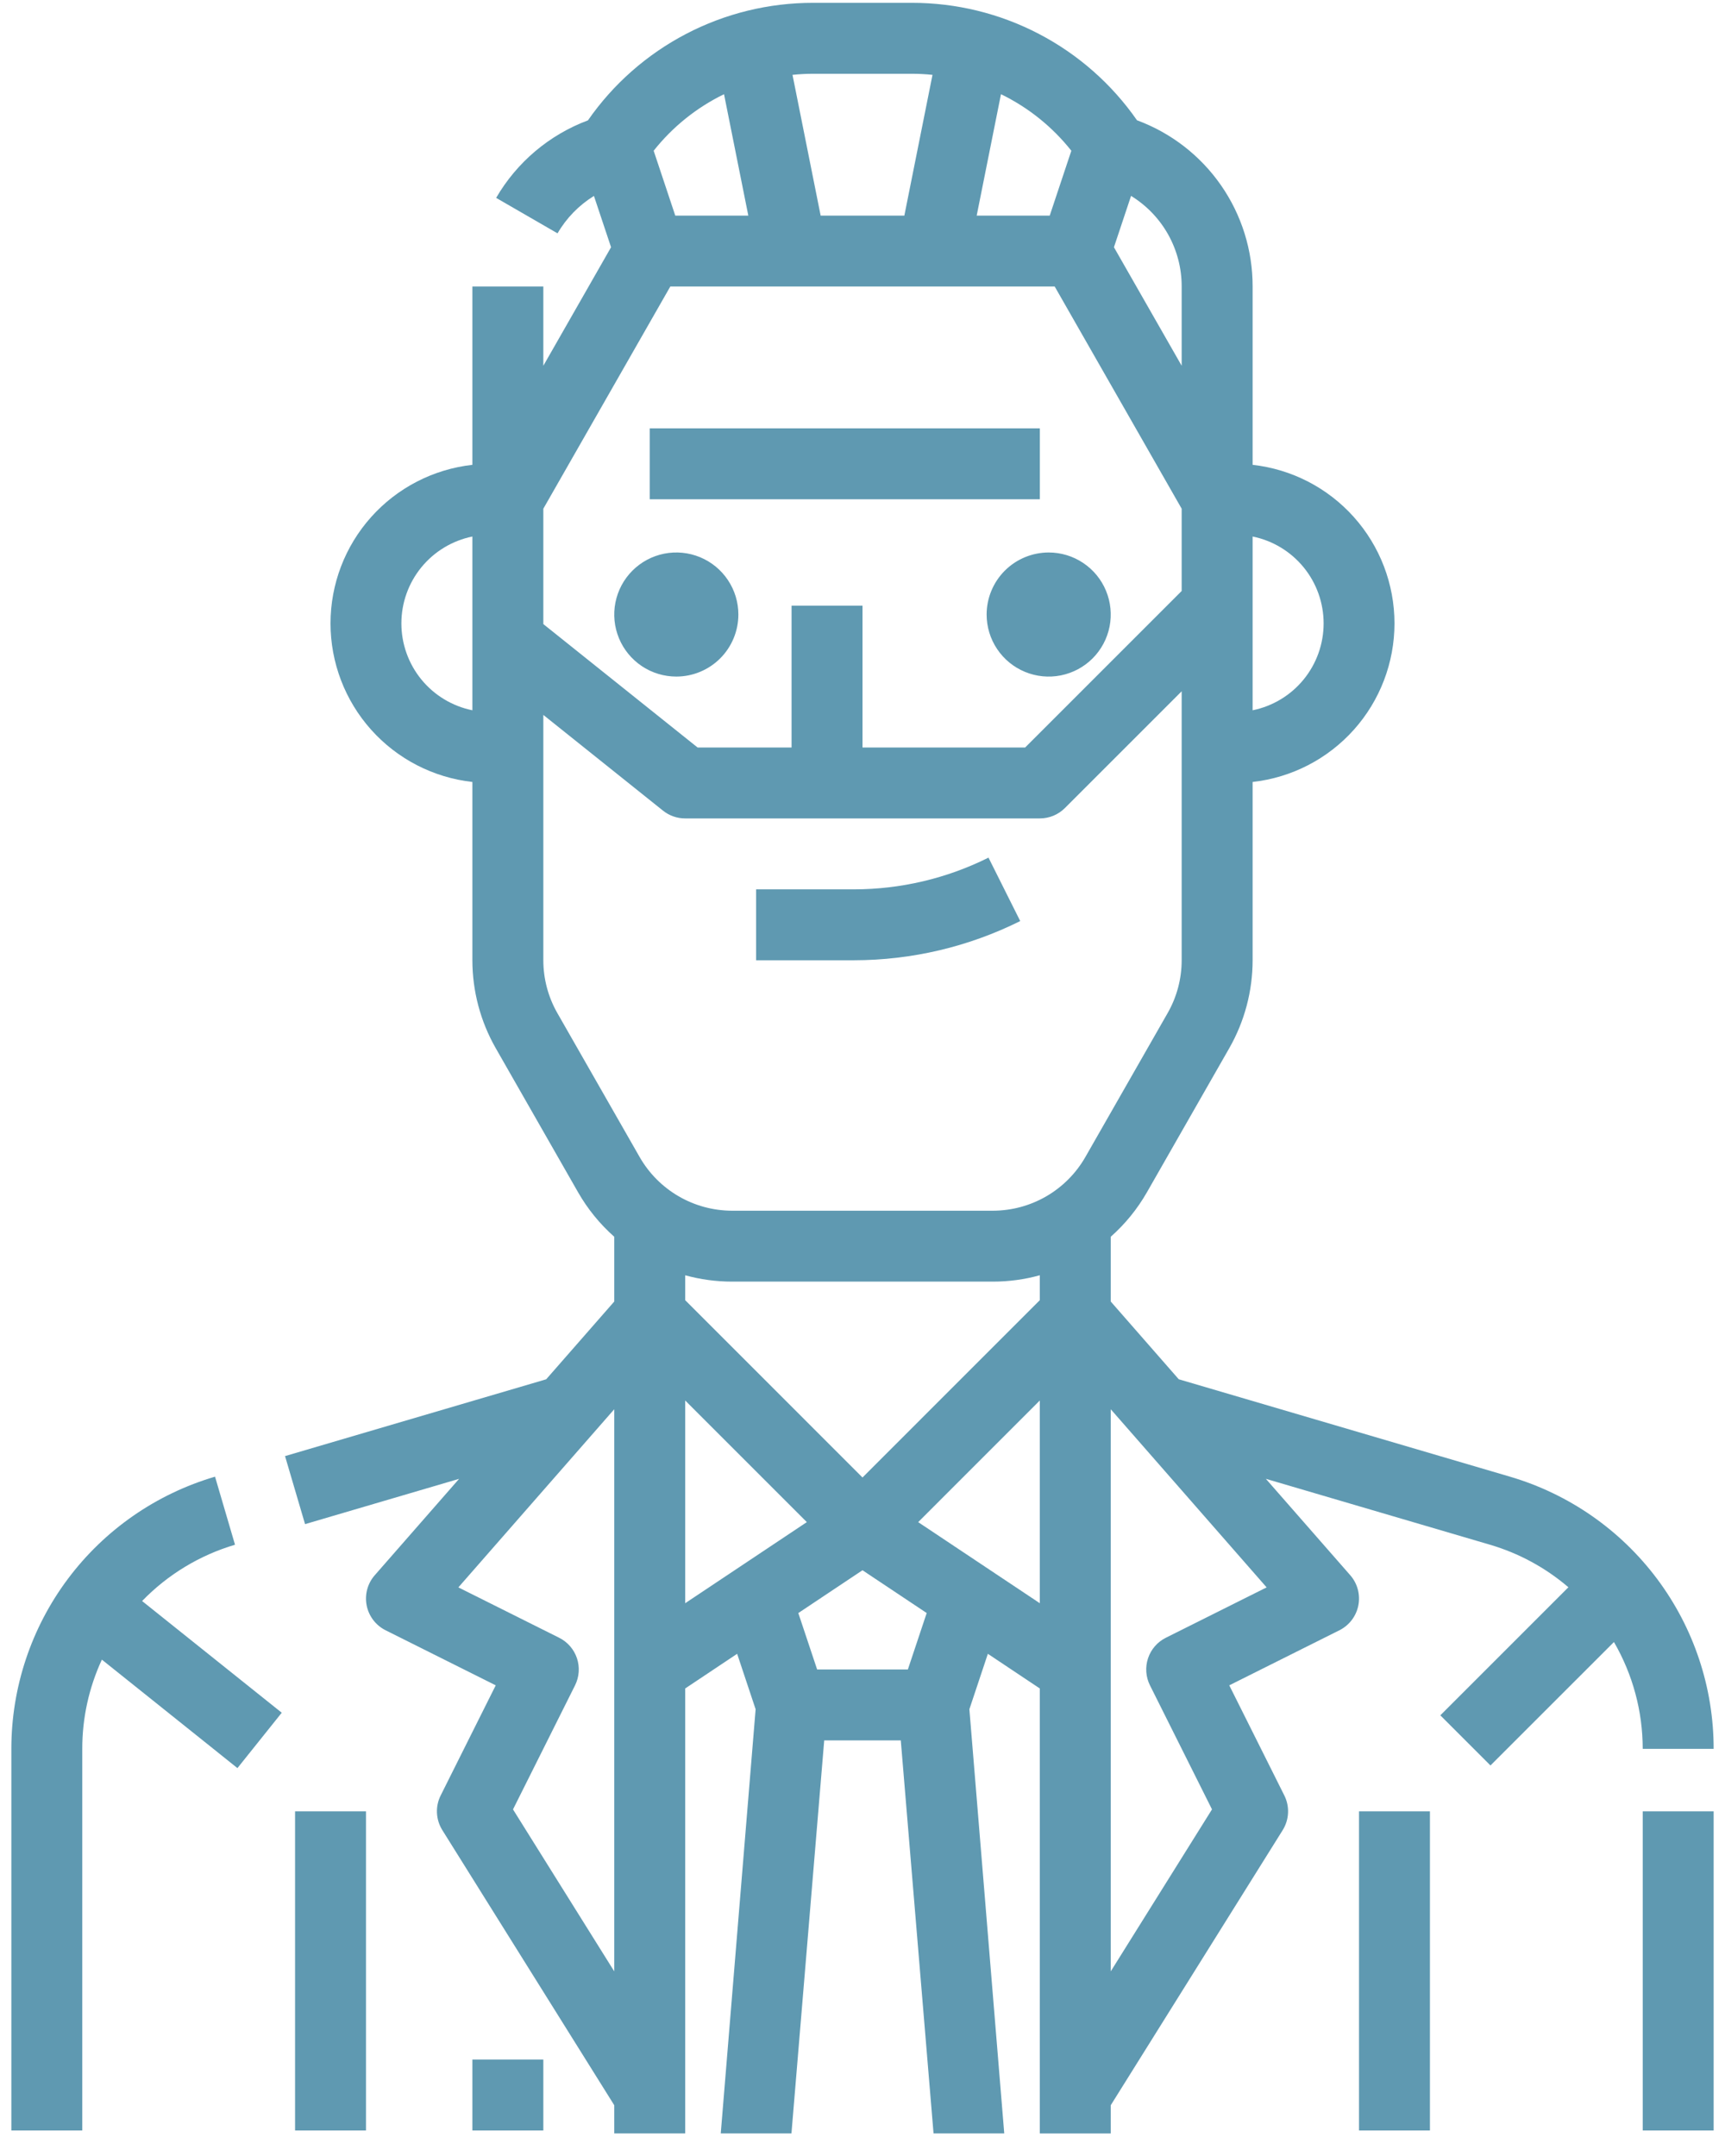 <svg width="76" height="95" viewBox="0 0 76 95" fill="none" xmlns="http://www.w3.org/2000/svg">
<path d="M3.625 93.875H0.5V77.059C0.5 74.359 1.374 71.731 2.991 69.57C4.609 67.408 6.883 65.829 9.474 65.067L10.354 68.066C8.799 68.526 7.389 69.38 6.261 70.546L12.413 75.468L10.461 77.908L4.488 73.129C3.918 74.361 3.623 75.702 3.625 77.059V93.875ZM27.062 57.35V54.495C26.428 53.934 25.89 53.272 25.469 52.536L21.842 46.188C21.168 45.008 20.813 43.672 20.812 42.312V34.456C19.094 34.264 17.506 33.445 16.353 32.156C15.2 30.867 14.562 29.198 14.562 27.469C14.562 25.739 15.2 24.07 16.353 22.782C17.506 21.492 19.094 20.674 20.812 20.482V12.625H23.938V16.117L26.922 10.894L26.168 8.634C25.506 9.043 24.954 9.609 24.564 10.282L21.859 8.719C22.772 7.147 24.201 5.94 25.904 5.303C27.016 3.703 28.499 2.397 30.226 1.495C31.953 0.593 33.873 0.123 35.821 0.125H40.179C42.126 0.123 44.045 0.593 45.772 1.494C47.499 2.395 48.981 3.701 50.094 5.3C51.591 5.852 52.882 6.851 53.793 8.161C54.704 9.471 55.191 11.029 55.188 12.625V20.482C56.906 20.674 58.494 21.492 59.647 22.782C60.8 24.07 61.438 25.739 61.438 27.469C61.438 29.198 60.8 30.867 59.647 32.156C58.494 33.445 56.906 34.264 55.188 34.456V42.312C55.187 43.672 54.832 45.008 54.158 46.188L50.531 52.536C50.11 53.272 49.572 53.934 48.938 54.495V57.35L51.934 60.775L66.527 65.067C69.117 65.829 71.391 67.409 73.008 69.57C74.626 71.732 75.5 74.359 75.5 77.059H72.375C72.374 75.406 71.936 73.782 71.107 72.353L65.667 77.792L63.458 75.583L69.1 69.94C68.094 69.078 66.917 68.439 65.645 68.065L55.772 65.162L59.489 69.409C59.646 69.588 59.76 69.802 59.822 70.032C59.883 70.263 59.892 70.505 59.846 70.739C59.8 70.973 59.7 71.194 59.556 71.384C59.411 71.574 59.225 71.728 59.011 71.835L54.159 74.261L56.585 79.114C56.705 79.353 56.761 79.619 56.748 79.887C56.736 80.154 56.654 80.414 56.513 80.641L48.938 92.762V94.006H45.812V74.399L43.523 72.872L42.709 75.315L44.245 94.005H41.13L39.687 76.688H36.313L34.87 94.005H31.755L33.291 75.315L32.477 72.872L30.188 74.399V94.005H27.062V92.762L19.488 80.641C19.346 80.414 19.265 80.154 19.252 79.887C19.239 79.619 19.295 79.353 19.415 79.114L21.841 74.261L16.989 71.835C16.775 71.728 16.589 71.574 16.444 71.384C16.3 71.194 16.2 70.973 16.154 70.739C16.108 70.505 16.116 70.263 16.178 70.032C16.24 69.802 16.354 69.588 16.512 69.409L20.227 65.162L13.44 67.158L12.558 64.16L24.064 60.776L27.062 57.35ZM27.062 62.096L20.195 69.945L24.636 72.165C25.007 72.351 25.289 72.676 25.42 73.069C25.551 73.462 25.52 73.891 25.335 74.262L22.602 79.728L27.062 86.864V62.096V62.096ZM55.188 31.297C56.071 31.118 56.864 30.639 57.435 29.941C58.005 29.243 58.316 28.37 58.316 27.469C58.316 26.568 58.005 25.694 57.435 24.997C56.864 24.299 56.071 23.82 55.188 23.641V31.297ZM20.812 23.641C19.93 23.82 19.136 24.299 18.565 24.997C17.995 25.694 17.684 26.568 17.684 27.469C17.684 28.37 17.995 29.243 18.565 29.941C19.136 30.639 19.93 31.118 20.812 31.297V23.641ZM35.547 67.069L30.188 61.71V70.643L35.547 67.069ZM40.828 71.075L38 69.19L35.172 71.076L36.001 73.562H39.999L40.828 71.075ZM45.812 61.71L40.453 67.07L45.812 70.643V61.71ZM45.812 56.192C45.14 56.378 44.446 56.472 43.748 56.472H32.252C31.554 56.472 30.86 56.378 30.188 56.193V57.29L38 65.103L45.812 57.29V56.192ZM48.938 62.096V86.864L53.398 79.727L50.665 74.261C50.48 73.891 50.449 73.462 50.58 73.069C50.711 72.675 50.993 72.35 51.364 72.165L55.805 69.945L48.938 62.096ZM49.078 10.894L52.062 16.116V12.625C52.064 11.824 51.859 11.037 51.469 10.337C51.078 9.638 50.515 9.051 49.832 8.632L49.078 10.894ZM43.031 9.5H46.249L47.201 6.642C46.368 5.59 45.308 4.738 44.101 4.151L43.031 9.5ZM34.916 3.298L36.156 9.5H39.844L41.084 3.298C40.783 3.267 40.481 3.251 40.179 3.25H35.821C35.519 3.251 35.217 3.267 34.916 3.298ZM28.799 6.642L29.751 9.5H32.969L31.899 4.151C30.692 4.738 29.632 5.59 28.799 6.642ZM23.938 27.499L30.736 32.938H34.875V26.688H38V32.938H45.165L52.062 26.04V22.415L46.468 12.625H29.532L23.938 22.415V27.499ZM28.182 50.984C28.593 51.701 29.185 52.297 29.9 52.712C30.614 53.127 31.426 53.346 32.252 53.348H43.748C44.574 53.346 45.386 53.127 46.1 52.712C46.815 52.297 47.407 51.701 47.818 50.984L51.445 44.637C51.849 43.929 52.062 43.128 52.062 42.312V30.46L46.917 35.605C46.772 35.75 46.6 35.865 46.41 35.944C46.221 36.022 46.018 36.062 45.812 36.062H30.188C29.832 36.063 29.488 35.942 29.211 35.72L23.938 31.501V42.312C23.938 43.128 24.151 43.93 24.555 44.638L28.182 50.984ZM72.375 93.875H75.5V79.812H72.375V93.875ZM13 93.875H16.125V79.812H13V93.875ZM63 93.875V79.812H59.875V93.875H63ZM32.531 27.078C32.531 26.537 32.371 26.009 32.07 25.559C31.77 25.109 31.343 24.759 30.843 24.552C30.344 24.345 29.794 24.291 29.263 24.396C28.733 24.502 28.246 24.762 27.863 25.145C27.481 25.527 27.221 26.014 27.115 26.545C27.009 27.075 27.064 27.625 27.271 28.125C27.478 28.624 27.828 29.051 28.278 29.352C28.727 29.652 29.256 29.812 29.797 29.812C30.522 29.812 31.217 29.523 31.73 29.011C32.242 28.498 32.531 27.803 32.531 27.078ZM43.469 27.078C43.469 27.619 43.629 28.148 43.93 28.597C44.23 29.047 44.657 29.397 45.157 29.604C45.656 29.811 46.206 29.866 46.737 29.76C47.267 29.654 47.754 29.394 48.137 29.012C48.519 28.629 48.779 28.142 48.885 27.612C48.99 27.081 48.936 26.531 48.729 26.032C48.522 25.532 48.172 25.105 47.722 24.805C47.273 24.504 46.744 24.344 46.203 24.344C45.478 24.345 44.783 24.633 44.27 25.145C43.758 25.658 43.469 26.353 43.469 27.078ZM45.812 18.875H28.625V22H45.812V18.875ZM44.949 40.585L43.551 37.79C41.712 38.707 39.686 39.185 37.631 39.188H33.312V42.312H37.631C40.171 42.309 42.676 41.718 44.949 40.585ZM23.938 93.875V90.75H20.812V93.875H23.938Z" fill="#5F99B1"/>
</svg>
